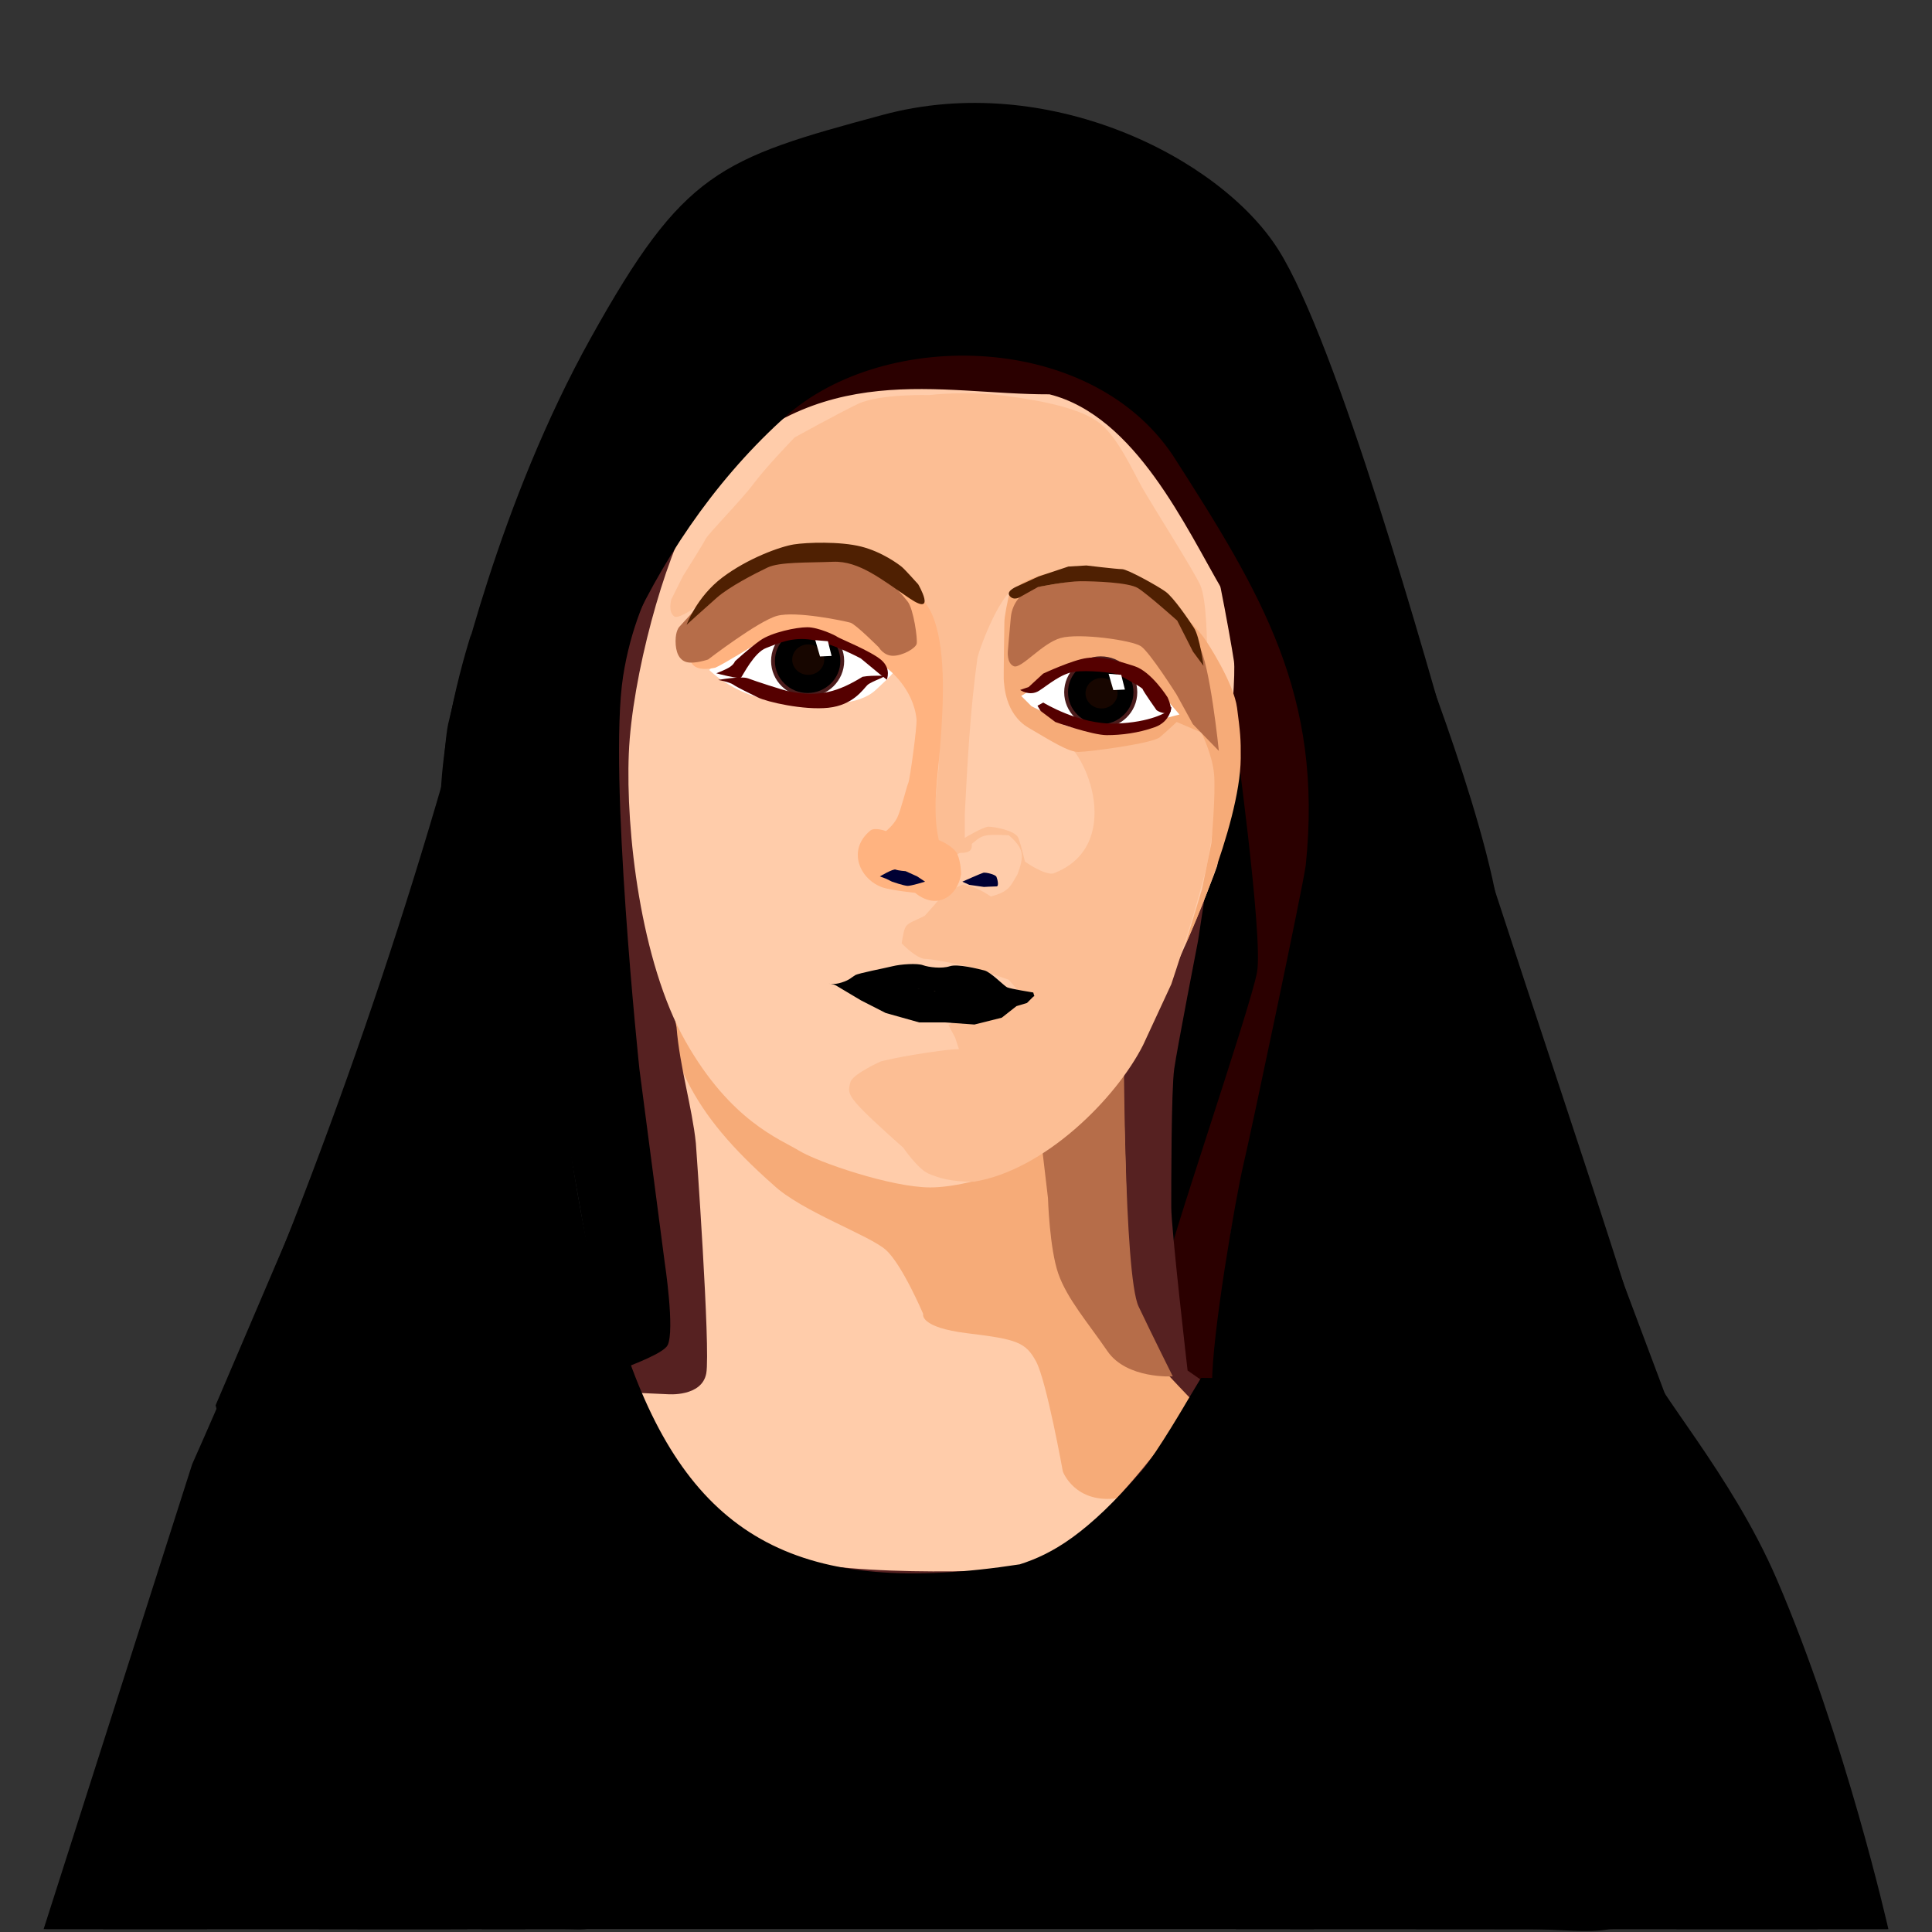 <?xml version="1.0" encoding="UTF-8"?><svg id="a" xmlns="http://www.w3.org/2000/svg" width="1024" height="1024" viewBox="0 0 1024 1024"><rect x="0" y="0" width="1024" height="1024" fill="#333333" stroke="none"/><g id="b"><path id="c" d="m326.6,733.46c-114.39,10.06-189.68,4.54-224.96,71.27-29.22,59.75-77.3,217.72-77.3,217.72h976.06c-36.98-101.33-42.8-226.04-139.28-266.73-42.26-15.59-193.73-24.5-193.73-24.5l-17.82,6.68-42.32,64.59-26.73,31.18-75.73,13.36-106.91-17.82-37.86-24.5-31.18-44.55-2.25-26.71h0Z"/><path id="d" d="m339.69,143.65s-44.1,58.27-89.77,215.76c-38.06,142.77-87.96,281.9-148.04,416.57l-78.75,246.48h224.43s19.69-502.4,19.69-521.29,44.1-226.79,45.67-239.38c1.57-12.6,26.77-118.12,26.77-118.12h0v-.02Z"/><path id="e" d="m280.94,517.42s26.73-181.53,60.14-220.5c33.41-38.98,92.43-102.45,92.43-102.45,0,0,33.41-18.93,70.16-16.7,36.75,2.23,83.52,21.16,83.52,21.16l49,50.11,43.43,62.36,20.05,69.05,15.59,73.5s6.68-132.52,6.68-138.09-35.64-143.66-70.16-179.29c-34.52-35.64-151.45-60.14-159.25-60.14s-77.95,10.02-77.95,10.02l-65.7,59.02-43.43,103.57-40.09,208.25,15.59,60.14h-.01Z"/><path id="f" d="m626.17,256.83l55.13,76.28,17.82,93.55s-14.48,121.94-17.26,129.74-27.84,85.19-29.51,96.89c-1.67,11.69-8.91,87.42-9.47,100.23s0,11.14,0,11.14l-45.66-37.3-16.15-84.63,49-218.84-12.25-154.79,8.36-12.26h-.01Z" style="fill:#2b0000;"/><path id="g" d="m654.02,383.78s15.59,112.48,12.25,131.41-49,151.45-49,160.37-302.91,74.61-302.91,74.61l16.7-25.61s-1.11-63.48-20.05-141.44c-18.93-77.95-30.07-172.61-5.57-210.48,24.5-37.86,75.73-119.16,75.73-119.16l64.59-28.95,171.5,104.68,36.75,54.58h.01Z"/><path id="h" d="m346,481.47l14.17,137.8,7.87,78.75-14.96,23.62-29.92,17.32,29.92,51.97,73.23,48.82,101.58,2.36,66.93-20.47,36.13-43.14,7.97-30.1-17.4-29.52-13.09-98.05-4.15-110.25-258.29-29.13v.02Z" style="fill:#fca;"/><path id="i" d="m346.78,504.3c5.94,56.71,19.65,85.31,63,123.63,14.96,14.17,51.19,26.77,59.85,34.65,8.66,7.87,19.69,33.86,19.69,33.86,0,0-2.36,7.09,23.62,10.24,25.99,3.15,30.71,4.72,36.22,14.96,5.51,10.24,14.17,58.27,14.17,58.27,0,0,6.3,17.32,29.14,14.17s39.37-14.17,41.74-18.9c2.36-4.72,4.72-36.22,4.72-36.22l-15.96-12.29-8.33-142.53,6.97-94.8-274.82,14.97h0Z" style="fill:#f6ab78;"/><path id="j" d="m594.83,556.28l3.15,111.82,4.72,34.65s3.94,12.6,14.96,24.41,14.96,15.75,14.96,15.75c0,0-59.85,87.41-93.71,88.98s-123.63,3.94-151.19-16.54c-27.56-20.47-45.67-55.91-45.67-55.91l-5.51-21.26,17.32.79s18.11,1.57,20.47-11.02c2.36-12.6-5.51-122.05-5.51-122.05-1.96-18.96-8.58-40.48-10.24-61.42l-3.15-16.54-15.75-122.05,7.09-48.04,18.11-76.38,1.57-3.94s-28.35,29.92-36.22,81.11,8.66,207.89,8.66,207.89l13.39,102.37s5.51,36.22,1.57,44.1c-3.94,7.87-59.85,24.41-59.85,24.41l60.63,61.42s87.41,59.85,122.05,58.27c34.65-1.57,109.46-27.56,122.84-39.37,13.39-11.81,48.04-58.27,48.04-58.27l-10.24-27.56-7.87-5.51s-8.66-74.81-8.66-86.62,0-62.21,1.57-73.23c1.57-11.02,12.6-67.72,12.6-67.72l11.81-77.17-51.97,134.64h.03Z" style="fill:#562121;"/><path id="k" d="m448.55,191.13s-66.26,54.57-81.3,79.63c-15.03,25.06-32.3,87.98-33.97,128.63s6.13,110.25,30.07,152.57,50.11,51.78,60.14,57.91c10.02,6.13,49,19.49,69.6,19.49s69.6-12.81,95.77-51.78c26.17-38.98,55.13-114.7,56.24-118.6s10.58-97.44,8.91-108.58c-1.67-11.14-12.25-70.72-18.37-84.08-6.13-13.36-32.85-54.01-48.44-62.92s-43.99-16.7-60.14-16.7-28.4-5.01-39.53-3.34-24.5,2.23-24.5,2.23l-14.48,5.56v-.02Z" style="fill:#fca;"/><path id="l" d="m595.62,549.97s0,126,7.87,142.53c7.87,16.54,18.11,37.01,18.11,37.01,0,0-24.41,1.57-34.65-13.39-10.24-14.96-21.26-27.56-25.99-40.95-4.72-13.39-5.51-40.16-5.51-40.16l-6.3-53.55,46.46-31.5h.01Z" style="fill:#b66d49;"/><path id="m" d="m501.91,391.3l-3.94,55.52,3.15,5.51s2.76,2.76,7.09,0c13.63-9.06,8.24-10.48,26.45-9.63,8.06,6.97,8.32,10.7,4.66,20.66-3.62,5.77-3.84,9.09-14.17,11.81-4.81-3.3-9.33-5.43-14.96-6.3,0,0-10.24,4.33-11.02,5.91-.79,1.57-9.06,10.63-9.06,10.63-11.01,5.38-10.25,3.33-12.21,14.57,0,0,7.87,8.27,12.6,8.27s25.99,4.72,25.99,4.72l18.11,6.3,8.66,9.84-30.32,8.66-10.24,5.51,3.54,6.69,2.76,8.27s9.06-3.94-11.42-1.18-30.71,5.51-30.71,5.51c0,0-14.96,6.69-16.14,11.02s-1.57,6.3,5.12,13.39,22.84,21.26,22.84,21.26c0,0,7.87,11.42,13.39,13.78,5.51,2.36,11.81,4.33,24.02,4.33,37.52-6.08,75.41-44.06,89.77-72.45,5.12-11.02,14.96-32.29,14.96-32.29,0,0,16.14-48.04,19.69-67.33,3.54-19.29,5.51-42.52,3.54-47.64-1.97-5.12-1.97-18.9-7.09-22.84-5.12-3.94-22.44-42.13-27.17-47.25-4.72-5.12-48.04-14.96-48.04-14.96l-20.87,1.57-18.9,3.94-16.93,37.4-3.15,26.77v.03Z" style="fill:#fcbe94;"/><path id="n" d="m492.85,209.4s-26.77-.79-38.19,4.72-33.47,17.72-33.47,17.72c0,0-14.57,14.96-21.66,24.41-7.09,9.45-24.02,26.38-25.59,29.53s-11.81,19.29-11.81,19.29l-6.3,12.6s-1.97,6.69,1.57,9.06c3.54,2.36,23.23-13.78,23.23-13.78l59.06-15.75,47.52,17.15,9.87,22.61,2.46,27.56-1.97,41.74-1.97,20.47-1.57,20.47s2.76,5.12,5.51,5.12,9.98-.28,9.98-.28c0,0,4.59.28,5.38-2.48s-1.18-11.42-1.97-15.36c-3.3-27.68,2.91-54.48,5.91-81.9,5.5-22.45,13.29-26.77,31.25-36.18,7.48-3.94,26.63-11.07,46.32-2.8,19.69,8.27,33.86,16.14,33.86,16.14l7.48,9.84,1.97,3.54s0-24.81-3.54-32.68-25.59-42.52-30.71-51.58c-5.12-9.06-12.6-25.99-22.05-33.86s-29.53-12.21-50.79-14.96c-21.26-2.76-39.77-.39-39.77-.39h0v.03Z" style="fill:#fcbe94;"/><path id="o" d="m540.49,310.4c-9.43.93-21.26,32.88-22.44,38.39-3.8,27.42-5.29,55.06-6.69,82.68v12.6s9.84-5.91,12.6-5.91,14.17,1.97,15.75,5.91c1.57,3.94,3.54,12.6,3.54,12.6,0,0,10.06,7.16,14.96,6.3,37.49-14.04,18.83-64.53,3.15-72.05-1.97-1.97-17.72-38.19-17.72-40.16s3.94-21.26,2.36-22.84,3.91-18.46-5.51-17.52h0Z" style="fill:#fca;"/><path id="p" d="m535.41,313.34c-1.39,4.45-3.06,13.92-3.06,16.15s-.56,30.63-.28,31.74c.28,1.11.28,16.98,13.08,24.5,12.81,7.52,21.16,12.81,26.45,12.81s39.26-4.45,43.15-7.8c3.9-3.34,8.91-8.07,8.91-8.07l13.08,5.57s5.57,11.14,6.68,21.44-1.39,37.31-1.39,37.31l-4.99,24.46-9.2,30.34s29.39-63.42,29.78-99.9c.11-10.3-.28-13.92-1.95-26.73s-15.31-34.24-18.1-37.86c-2.78-3.62-18.65-22.55-35.64-27.28-16.98-4.73-28.4-8.07-32.85-8.07s-16.98,2.78-16.98,2.78c-10.02,3.36-11.02,4.84-16.7,8.63h0v-.02Z" style="fill:#f6ab78;"/><path id="q" d="m473.56,356.27s-10.63-13.39-17.32-18.51-20.08-9.45-38.19-9.45-33.07,18.51-33.07,18.51l-9.06,8.27s14.57,14.96,38.59,16.93,40.55,1.97,49.61-6.3c9.06-8.27,9.45-9.45,9.45-9.45h-.01Z" style="fill:#fff;"/><path id="r" d="m541.28,368.86s19.88-12.66,29.72-16.2c9.84-3.54,27.59,1.16,29.95,3.92s12.55,8.5,12.55,8.5l11.64,13.63s-23.62,5.91-25.99,7.87c-2.36,1.97-31.89.79-36.62-3.15-4.72-3.94-15.75-9.06-15.75-9.06l-5.51-5.51h.01Z" style="fill:#fff;"/><path id="s" d="m446.42,350.32c0,9.93-8.22,17.99-18.36,17.99s-18.36-8.05-18.36-17.99,8.22-17.99,18.36-17.99,18.36,8.05,18.36,17.99h0Z" style="stroke:#4b1c1c; stroke-width:2.02px;"/><path id="t" d="m601.77,366.89c0,9.93-8.22,17.99-18.36,17.99s-18.36-8.05-18.36-17.99,8.22-17.99,18.36-17.99,18.36,8.05,18.36,17.99Z" style="stroke:#4b1c1c; stroke-width:2.02px;"/><path id="u" d="m461.56,440.01c-12.92,10.31-5.96,26.32,6.49,30.43,5.12,1.57,16.93,2.76,16.93,2.76,11.84,9.61,22.63,1.53,24.41-9.84,0,0,0-6.3-1.97-10.63s-9.84-7.48-9.84-7.48c-3.74-16.56-.4-33.66.79-50.4,1.83-23.57,3.17-53.27-4.86-70.31-5.91-12.21-21.13-20.64-27.82-24.18s-38.19-5.91-46.85-5.51c-8.66.39-27.56,9.06-27.56,9.06l-12.99,10.24-10.24,10.24-3.94,12.6c2.19,7.58-2.87,20.52,14.96,16.93,3.94-1.57,23.62-13.78,23.62-13.78l25.01-3.82c16.97,5.95,27.71,9.33,43.23,18.51,0,0,13.16,10.08,14.83,26.26.4,3.92-3.54,32.29-4.33,33.86-.79,1.57-3.94,14.57-5.91,18.51s-5.93,7.06-5.93,7.06c0,0-5.37-2.08-8.04-.49h0v-.02Z" style="fill:#ffb380;"/><path id="v" d="m375.33,349.54s26.45-20.32,36.47-23.11c10.02-2.78,36.19,2.78,38.98,3.62,2.78.84,15.03,13.08,15.03,13.08,0,0,2.51,4.45,7.52,4.45s11.97-3.9,12.53-6.4c.56-2.51-1.67-18.37-4.73-22.27s-18.1-22.83-38.7-22.83-46.22,4.18-53.73,8.35c-7.52,4.18-28.68,27.84-28.68,27.84,0,0-1.95,1.95-1.95,7.52s1.67,10.02,5.85,11.14c4.18,1.11,11.42-1.39,11.42-1.39h0Z" style="fill:#b66d49;"/><path id="w" d="m363.91,331.16s5.29-14.76,18.93-25.06c13.64-10.3,30.9-16.43,37.86-17.54,6.96-1.11,24.5-1.67,35.64,1.11s20.05,9.47,21.72,10.86c1.67,1.39,8.63,9.19,8.63,9.19,0,0,10.02,17.26-4.45,7.52-14.48-9.74-26.73-20.05-40.65-19.49-13.92.56-28.4,0-34.8,3.06s-20.05,10.02-26.73,15.87c-6.68,5.85-16.15,14.48-16.15,14.48h0Z" style="fill:#4f2002;"/><path id="x" d="m379.65,356.85s12.21,3.35,13.19,2.17,6.89-13.19,13.19-15.55,13.58-6.1,24.41-4.33,25.79,9.84,25.79,9.84l10.24,8.47,3.54,2.76s2.56-5.71-2.95-10.43-22.25-11.42-23.23-12.21c-.98-.79-10.04-5.12-15.95-5.12s-18.9,2.76-24.81,6.89-13.58,11.22-13.58,11.22c0,0-.2,1.18-2.36,2.76s-7.48,3.54-7.48,3.54h0Z" style="fill:#500;"/><path id="y" d="m380.61,360.39s12.25-2.23,15.87-.84,18.1,6.13,21.99,6.96c15.84,3.14,25.94.06,38.7-7.8,3.06-.56,5.85-.56,10.3-.56s-5.57,2.78-7.8,5.01-7.52,10.58-20.6,11.97c-13.08,1.39-32.57-3.06-37.58-5.57-5.01-2.51-10.86-5.29-12.81-6.68-1.95-1.39-8.07-2.51-8.07-2.51h0v.02Z" style="fill:#500;"/><path id="z" d="m436.87,349.62c0,4.46-3.8,8.07-8.49,8.07s-8.49-3.61-8.49-8.07,3.8-8.07,8.49-8.07,8.49,3.61,8.49,8.07Z" style="fill:#170600;"/><path id="aa" d="m432.12,339.31l2.51,8.63,6.13-.28-1.95-7.8-6.68-.56h-.01Z" style="fill:#fff;"/><path id="ab" d="m540.7,365.71s5.12,3.54,10.04.39,11.61-9.06,18.7-10.04,20.28.39,22.64,1.38c2.36.98,13.39,6.89,13.58,7.87.2.98,7.28,11.02,7.28,11.02,0,0,1.97,1.77,5.91,1.77s0-8.47,0-8.47c0,0-8.47-13.58-17.52-16.54-9.06-2.95-17.52-5.32-25.2-4.33-7.68.98-23.23,8.27-23.23,8.27l-7.68,7.09-4.53,1.57v.02Z" style="fill:#500;"/><path id="ac" d="m592.33,367.43c0,4.46-3.8,8.07-8.49,8.07s-8.49-3.61-8.49-8.07,3.8-8.07,8.49-8.07,8.49,3.61,8.49,8.07Z" style="fill:#170600;"/><path id="ad" d="m587.58,357.13l2.51,8.63,6.13-.28-1.95-7.8-6.68-.56h-.01Z" style="fill:#fff;"/><path id="ae" d="m552.95,372.37s18.93,11.69,38.14,11.14c19.21-.56,27.56-6.4,27.56-6.4l2.23-2.51s-.28,7.8-8.91,10.86c-8.63,3.06-17.54,4.18-25.34,4.18s-27.28-6.96-27.28-6.96l-7.8-5.85-1.67-2.78,3.06-1.67h.01Z" style="fill:#500;"/><path id="af" d="m466.37,464.52s6.96-4.18,8.35-3.62,5.29.84,5.29.84l6.13,2.78,4.18,2.78s-7.24,2.23-9.19,2.23-8.35-2.23-8.35-2.23c-1.36-.58-1.7-1.14-6.4-2.78h-.01Z" style="fill:#003;"/><path id="ag" d="m510.07,467.3s10.02-4.45,11.14-4.73c1.11-.28,6.4.84,6.96,2.23s1.39,5.01,0,5.01-6.68.28-6.68.28l-7.8-1.11-3.62-1.67h0Z" style="fill:#003;"/><path id="ah" d="m439.36,521.32s9.47,1.95,11.69,2.78,13.13,1.85,17.03,1.85,15.54-2.97,19.72-1.57c4.18,1.39,19.29.69,22.91,2.36,3.62,1.67,20.52,4.04,22.47,4.04s15.03-2.78,15.03-2.78l-.56-1.95s-12.25-1.95-13.92-2.78c-1.67-.84-8.63-8.07-11.97-8.91-3.34-.84-14.2-3.62-18.37-2.23-4.18,1.39-11.14.56-14.2-.56-3.06-1.11-11.69-.56-16.15.56-4.45,1.11-17.82,3.62-19.77,4.73-1.95,1.11-2.78,2.51-7.24,3.9s-6.68.56-6.68.56h0Z"/><path id="ai" d="m441.86,521.59l14.48,8.63,13.08,6.68,17.82,5.01h13.64l15.59,1.11,14.48-3.62,7.8-6.13,5.57-1.67,3.9-3.9-17.5.96c-13.44-1.35-24.21-5.26-35.4-3.47-8.13-2.03-16-1.4-24.22-.84h-13.64l-15.59-2.78v.02Z"/><path id="aj" d="m542.46,314.53s-5.91,4.33-6.69,12.6c-.79,8.27-1.57,17.72-1.57,17.72,0,0-.79,6.69,3.15,8.27,3.94,1.57,14.96-12.21,24.81-14.96,9.84-2.76,37.8,1.18,42.52,4.33,4.72,3.15,18.9,25.59,18.9,25.59l8.66,15.75,13.78,14.17s-4.72-46.46-10.63-55.91c-5.91-9.45-22.44-28.74-30.32-30.71-7.87-1.97-21.66-6.69-32.68-4.33s-22.44,3.94-22.44,3.94l-7.48,3.54h-.01Z" style="fill:#b66d49;"/><path id="ak" d="m566.31,300.26l-15.87,5.29-10.86,5.01s-6.68,2.51-4.45,5.29,5.57.56,5.57.56l9.47-5.29s15.31-3.06,22.55-3.06,25.34.56,30.35,3.62c5.01,3.06,20.88,17.26,20.88,17.26l8.35,16.43,5.57,7.52s-1.95-15.31-5.01-20.05c-3.06-4.73-10.86-16.15-15.03-19.21-4.18-3.06-20.32-11.97-23.11-11.97s-18.93-1.95-18.93-1.95l-9.47.56h0Z" style="fill:#4f2002;"/><path id="al" d="m373.55,254.67c59.86-65.71,124.65-45.49,182.69-45.67,45.63,11.5,72.21,70.55,91.98,104.33l24.57,24.81-22.84-66.15-41.74-64.57-45.67-19.69-85.05-9.45-33.07,14.96-27.56,19.69-25.99,21.26-17.32,20.47h0Z" style="fill:#2b0000;"/><path id="am" d="m319.62,725.97l13.78-5.12c34.06,95.08,91.15,126.13,207.1,108.28,17.32-5.51,35.83-16.14,64.97-50,7.7-8.95,24.02-37.01,24.02-37.01l7.09-11.81,29.92.39s-51.19,82.29-75.2,101.19c-8.86,6.97-71.66,31.5-100.01,26.77-96.74-2.47-150.77-48.15-180.72-129.15l9.06-3.54h0Z"/><path id="an" d="m413.72,223.19c-72.05,66.3-112.62,168.35-112.64,249.78-.05,63.78,24.18,129.86,29.53,191.75,0,2.25,7.58,118.39,3.77,219.55-1.87,49.69-12.79,105.48-13.8,128.84-3.02,11.43-10.87,9.36-21.83,9.36h-43.31c11.82-64.15,70.46-261.55,61.73-326.2-4.72-30.71-27.51-152.83-27.51-160.7-10.68-94.44,10.23-210.18,67.36-272.22,15.75-14.96,63.32-63.71,68.12-66.54,149.85-88.07,269.36,62.53,283.1,203.56,9.46,80.55-20.13,140.81-24.81,210.26,0,7.87-18.51,75.6-16.93,120.48-2.81,65.8,19.34,227.23,29.92,291.37h-41.34s-12.35-270.19-12.63-288.45c-.39-25.2,12.63-100.16,16.57-116.69,3.94-16.54,31.47-146.86,33.05-158.67,9.34-90.25-23.32-143.9-70.45-217.34-44.92-67-156.99-67.13-207.89-18.11h0v-.03Z"/><path id="ao" d="m550.44,103.15s109.14,49,125.84,100.23c16.7,51.23,28.95,112.48,32.3,163.71,3.34,51.23-14.48,167.05-14.48,167.05,0,0-46.77,216.04-34.52,278.41,12.25,62.36,20.05,126.96,20.05,126.96l4.13,82.97h317.12s-22.8-101.15-59.24-185.63c-24.16-56.02-65.79-101.62-69.34-116.72-8.91-37.86-84.64-257.25-100.23-312.94-15.59-55.68-63.48-226.07-94.66-275.07-31.18-49-122.51-94.66-209.36-71.27-86.86,23.39-105.79,30.07-154.79,118.04-49,87.98-71.27,185.98-75.73,204.91-4.45,18.93-12.25,202.68-4.45,253.9,7.8,51.23,20.05,115.82,12.25,183.75s-55.89,201.02-55.89,201.02h88.92s63.55-229.15,36.26-347.54c-25.3-109.75-33.66-269.97-11.38-357.94,22.27-87.98,47.89-155.91,67.93-169.27,20.05-13.36,35.64-55.68,85.75-56.8,50.11-1.11,93.55,12.25,93.55,12.25h0l-.03-.02Z"/><path id="ap" d="m750.9,341.46s7.3,192.96-15.59,268.38c1.85,41.81,10.67,248.95,19.29,352.9,2.99,36.07-13.44,59.71-3.64,59.71,18.1,0,37.59.05,58.74.05,17.56,0,31.89,2.23,43.61-.05,18.61,0,9.3-29.16,8.83-56.69-2.24-130.28-71.12-423.99-66.53-457.09,5.57-40.09-44.7-167.21-44.7-167.21h0Z"/><path id="aq" d="m238.9,1022.47s17.19-91.29,19.94-190.56c3.04-109.73-8.43-229.55-10.49-254.36-3.94-47.25,0-239.38,1.57-242.54,1.57-3.15-17.32,48.82-16.54,98.43.79,49.61-6.3,100.8-4.72,119.69,4.4,137.96,17.98,274.61-31.68,414.16-12.42,24.03-35.3,55.16-27.45,55.16h69.37v.02Z"/><path id="ar" d="m511.36,95.61s-71.66-10.24-92.92,8.66-40.95,36.22-45.67,44.1c-4.72,7.87-16.54,13.39-30.71,48.04-14.17,34.65-10.24,29.14-10.24,29.14,0,0,25.99-37.01,30.71-48.04,4.72-11.02,51.97-50.4,51.97-50.4l31.5-16.54,59.06-4.72,28.35,2.36,32.29,11.02s-25.2-15.75-33.86-19.69-20.47-3.94-20.47-3.94h-.01Z"/><path id="as" d="m648.38,167.27l33.07,78.75,17.32,55.12,6.3,35.44s-22.84-111.82-22.84-114.97-9.45-37.01-13.39-37.8c-3.94-.79-20.47-16.54-20.47-16.54h.01Z"/><path id="at" d="m853.88,662.58l96.86,258.29,12.6,101.58h-74.81s18.34-68.82-7.2-155.81c-17.89-61.23-30.51-144.92-30.51-151.32,0-14.96,3.15-52.76,3.15-52.76h-.09v.02Z"/><path id="au" d="m161.07,635.29s43.32,215.94-15.1,272.19c-38.72,37.29-36.22,114.97-36.22,114.97h-55.12s22.61-86.72,44.65-113.49c35.13-64.71,28.62-110.11,15-164.14l46.79-109.53h0Z"/></g></svg>
